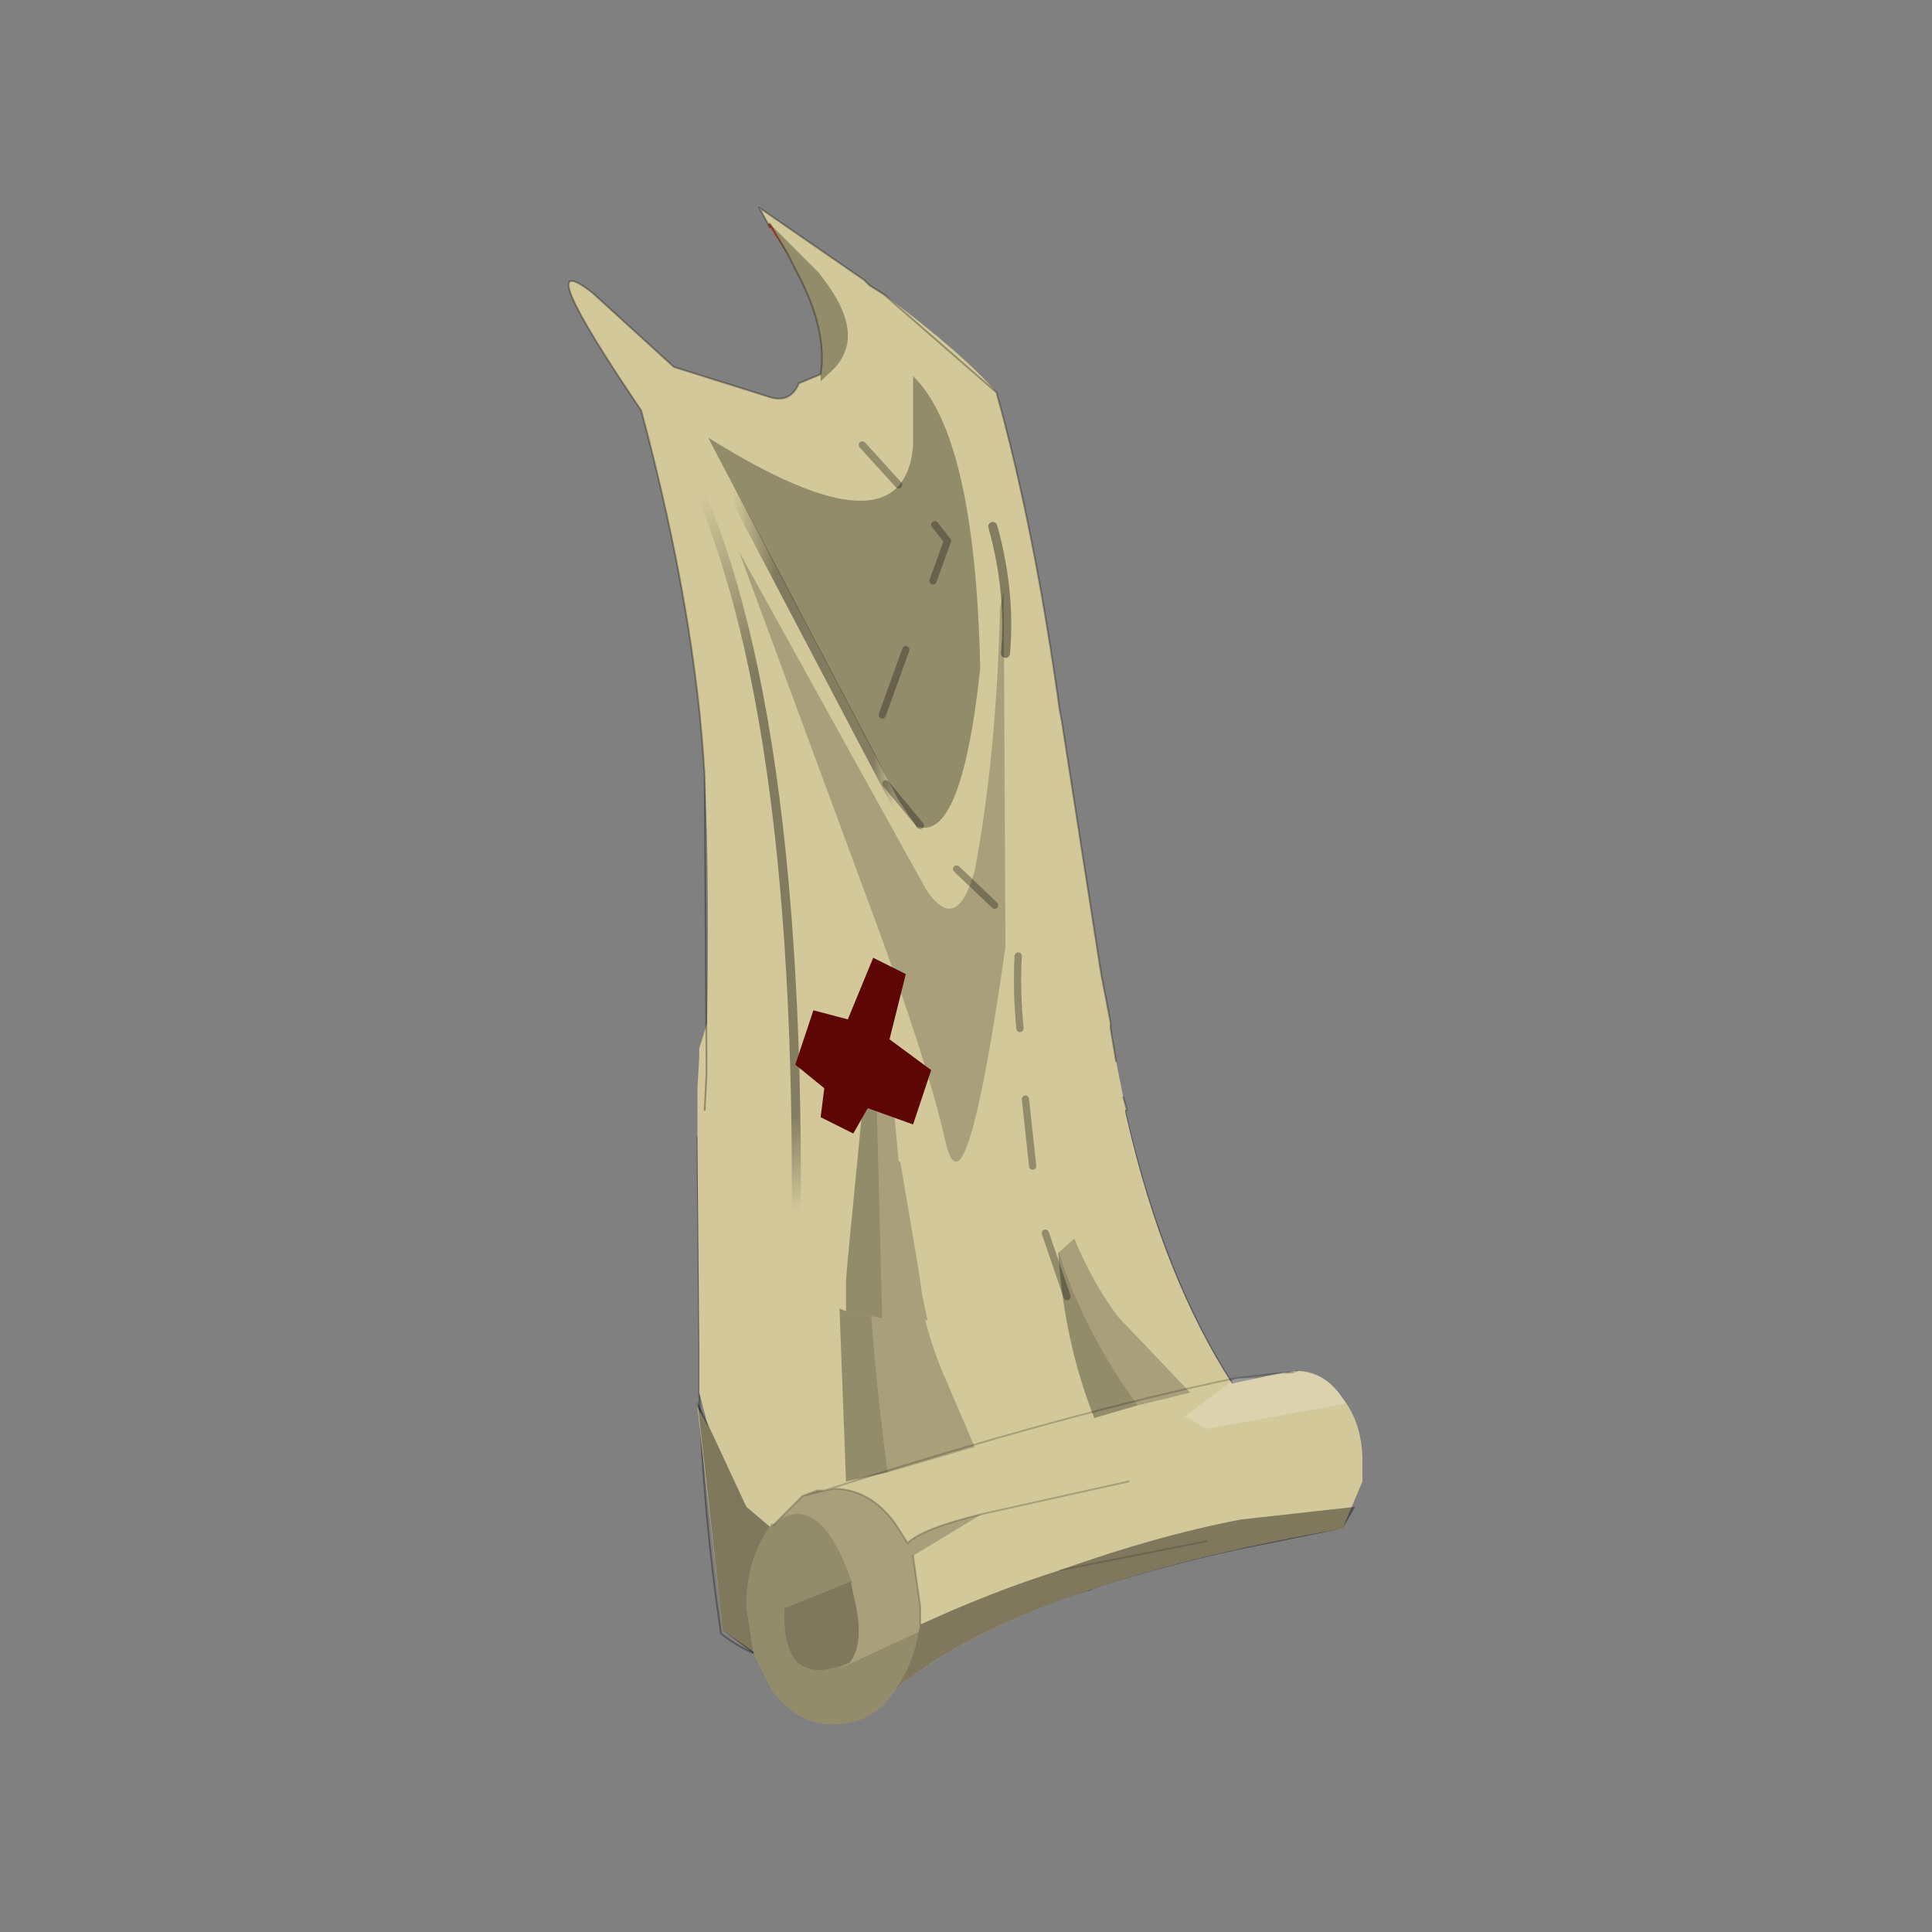 <?xml version="1.0" encoding="UTF-8" standalone="no"?>
<svg xmlns:xlink="http://www.w3.org/1999/xlink" height="440.0px" width="440.0px" xmlns="http://www.w3.org/2000/svg">
  <rect width="100%" height="100%" fill="#808080" stroke="none"/>
  <g transform="matrix(10.0, 0.0, 0.0, 10.0, 0.0, 0.0)">
    <use height="44.0" transform="matrix(0.909, 0.0, 0.0, 0.909, 2.0, 2.0)" width="44.0" xlink:href="#sprite0"/>
  </g>
  <defs>
    <g id="sprite0" transform="matrix(1.0, 0.0, 0.0, 1.0, 0.0, 0.0)">
      <use height="44.0" transform="matrix(1.0, 0.0, 0.0, 1.0, 0.0, 0.0)" width="44.0" xlink:href="#shape0"/>
      <use height="41.85" transform="matrix(0.908, 0.0, 0.0, 0.908, 12.05, 3.0)" width="21.9" xlink:href="#sprite1"/>
    </g>
    <g id="shape0" transform="matrix(1.0, 0.0, 0.0, 1.0, 0.0, 0.0)">
      <path d="M44.0 44.0 L0.0 44.0 0.0 0.0 44.0 0.0 44.0 44.0" fill="#43adca" fill-opacity="0.0" fill-rule="evenodd" stroke="none"/>
    </g>
    <g id="sprite1" transform="matrix(1.0, 0.0, 0.0, 1.0, 0.0, 0.0)">
      <use height="22.95" transform="matrix(1.0, 0.0, 0.0, 1.0, 3.55, 18.9)" width="18.35" xlink:href="#sprite2"/>
      <use height="31.6" transform="matrix(1.0, 0.0, 0.0, 1.0, 0.0, 0.0)" width="15.4" xlink:href="#sprite4"/>
    </g>
    <g id="sprite2" transform="matrix(1.0, 0.0, 0.0, 1.0, 5.85, 1.75)">
      <use height="19.8" transform="matrix(1.0, 0.0, 0.0, 1.0, -5.85, -0.15)" width="17.3" xlink:href="#shape1"/>
      <use height="22.95" transform="matrix(1.0, 0.0, 0.0, 1.0, -5.85, -1.75)" width="18.35" xlink:href="#sprite3"/>
      <use height="20.3" transform="matrix(1.0, 0.0, 0.0, 1.0, -5.85, 0.9)" width="18.15" xlink:href="#shape3"/>
    </g>
    <g id="shape1" transform="matrix(1.0, 0.0, 0.0, 1.0, 5.85, 0.15)">
      <path d="M-4.2 -0.1 L-4.15 -0.15 -4.15 -0.1 -4.2 -0.1" fill="#cccccc" fill-rule="evenodd" stroke="none"/>
      <path d="M-0.95 0.9 L-1.0 0.9 -0.95 0.7 -0.95 0.9" fill="#2b301a" fill-rule="evenodd" stroke="none"/>
      <path d="M-1.1 18.35 L-1.15 18.35 -1.15 18.3 -1.1 18.35" fill="#384913" fill-rule="evenodd" stroke="none"/>
      <path d="M4.15 6.55 L4.1 6.55 4.1 6.5 4.1 6.3 4.15 6.5 4.15 6.55 M9.65 14.35 L9.65 14.3 9.75 14.35 9.65 14.35" fill="#4a5f18" fill-rule="evenodd" stroke="none"/>
      <path d="M11.35 14.35 L11.35 14.3 11.45 14.35 11.35 14.35 M8.95 14.4 L8.8 14.4 8.95 14.35 8.95 14.4" fill="#555ba0" fill-rule="evenodd" stroke="none"/>
      <path d="M6.15 14.95 L7.2 14.75 6.25 14.95 6.15 14.95" fill="#856e35" fill-rule="evenodd" stroke="none"/>
      <path d="M2.6 16.6 L2.6 16.55 2.65 16.55 2.6 16.6" fill="#596a61" fill-rule="evenodd" stroke="none"/>
      <path d="M-5.85 5.0 L-5.8 10.75 -5.8 12.05 Q-5.7 15.3 -5.2 18.7 -3.75 19.85 -1.3 19.6 M-1.15 18.35 L-1.1 18.35 Q-0.65 18.05 0.1 17.9 L1.65 17.8 3.35 17.75 4.3 17.65 4.4 17.65 4.9 17.5 4.95 17.5 Q5.8 17.1 5.9 16.1 L5.9 15.85 5.9 15.4 6.15 14.95 M-1.15 18.35 L-1.4 18.5 -2.05 18.85 M11.35 14.3 L10.05 13.35 9.8 13.05 Q7.25 9.85 6.0 4.5 L5.8 3.65 5.7 3.35 M9.75 14.35 L11.35 14.35 M9.65 14.35 L9.55 14.35 8.95 14.4 M7.2 14.75 L6.25 14.95 6.15 14.95" fill="none" stroke="#000000" stroke-linecap="round" stroke-linejoin="round" stroke-opacity="0.302" stroke-width="0.05"/>
    </g>
    <g id="sprite3" transform="matrix(1.0, 0.0, 0.0, 1.0, 0.0, 0.0)">
      <use height="22.95" transform="matrix(1.0, 0.0, 0.0, 1.0, 0.0, 0.0)" width="18.35" xlink:href="#shape2"/>
    </g>
    <g id="shape2" transform="matrix(1.0, 0.0, 0.0, 1.0, 0.0, 0.0)">
      <path d="M7.4 4.5 L7.4 4.55 7.45 4.55 7.4 4.5 M11.65 5.4 L11.85 6.25 Q12.85 10.6 14.75 13.55 L16.15 13.25 16.3 13.25 16.5 13.2 Q17.3 13.2 17.8 13.95 18.35 14.65 18.35 15.7 L18.35 16.25 17.8 17.55 Q8.9 19.1 5.45 22.0 L5.35 22.15 5.15 22.4 Q4.55 22.95 3.75 22.95 2.75 22.95 2.05 22.0 L1.55 21.0 1.55 20.95 0.7 20.35 0.0 14.2 0.3 14.75 0.05 13.8 0.05 13.65 0.05 12.5 0.0 6.75 0.0 5.75 0.0 5.6 0.0 5.4 0.05 4.55 0.05 4.4 0.05 4.3 0.3 3.5 0.55 3.0 1.05 2.3 1.45 1.85 1.65 1.65 1.7 1.65 1.7 1.6 1.8 1.55 2.2 1.2 Q2.8 0.75 3.4 0.5 L4.05 0.25 4.1 0.2 4.75 0.1 5.1 0.05 5.75 0.0 6.55 0.05 6.65 0.05 6.7 0.05 6.95 0.15 7.15 0.15 8.3 0.55 8.55 0.7 8.85 0.9 8.9 1.2 8.95 1.3 9.55 1.45 9.6 1.4 9.8 1.6 9.8 1.7 9.9 1.65 10.55 2.4 11.35 4.05 11.4 4.3 11.45 4.55 11.55 5.05 11.55 5.1 11.65 5.4 M2.0 17.5 L2.1 17.45 2.05 17.4 2.0 17.5" fill="#d3c89a" fill-rule="evenodd" stroke="none"/>
      <path d="M2.0 17.5 L2.05 17.4 2.1 17.45 2.0 17.5" fill="#ffffff" fill-opacity="0.2" fill-rule="evenodd" stroke="none"/>
    </g>
    <g id="shape3" transform="matrix(1.0, 0.0, 0.0, 1.0, 5.85, -0.9)">
      <path d="M4.1 8.1 L4.1 7.75 4.1 7.4 4.1 7.1 4.1 6.55 4.15 6.55 4.35 7.2 4.4 7.4 Q4.9 8.8 5.75 9.95 L7.75 12.05 6.3 12.4 Q4.8 10.35 4.1 8.1 M-1.05 1.1 L-1.0 0.9 -0.95 0.9 -0.75 2.55 -0.75 2.8 -0.65 3.65 -0.6 3.95 -0.45 5.1 0.05 8.05 0.15 8.75 0.3 9.45 Q0.55 10.7 1.05 11.8 L1.8 13.55 -0.6 14.25 Q-1.55 7.2 -1.05 1.1" fill="#000000" fill-opacity="0.2" fill-rule="evenodd" stroke="none"/>
      <path d="M6.3 12.4 L5.1 12.75 Q4.25 10.6 4.1 8.1 4.8 10.35 6.3 12.4 M-0.6 14.25 L-1.75 14.5 -1.95 9.2 -1.95 8.35 -1.9 7.75 -1.55 4.15 -1.5 3.65 -1.4 2.9 -1.35 2.8 -1.35 2.55 -1.05 1.1 Q-1.55 7.2 -0.6 14.25" fill="#000000" fill-opacity="0.302" fill-rule="evenodd" stroke="none"/>
      <path d="M0.25 18.65 Q0.1 19.55 -0.4 20.25 L-0.5 20.4 -0.7 20.65 Q-1.3 21.2 -2.1 21.2 -3.1 21.2 -3.8 20.25 L-4.3 19.25 -4.5 17.95 Q-4.5 16.65 -3.85 15.75 L-3.75 15.7 -3.5 15.5 Q-2.4 14.95 -1.6 17.25 L-3.45 18.0 Q-3.55 20.3 -1.65 19.5 L-1.9 19.65 0.25 18.65" fill="#000000" fill-opacity="0.302" fill-rule="evenodd" stroke="none"/>
      <path d="M-2.35 14.75 L-2.1 14.7 Q-1.1 14.7 -0.4 15.65 L-0.05 16.2 Q0.35 15.8 2.0 15.4 L0.1 16.55 0.3 17.95 0.3 18.45 0.25 18.65 -1.9 19.65 -1.65 19.5 Q-1.2 18.95 -1.55 17.6 L-1.6 17.35 -1.6 17.25 Q-2.4 14.95 -3.5 15.5 L-3.75 15.7 -2.95 14.9 -2.55 14.75 -2.35 14.75 -2.95 14.9 -2.35 14.75" fill="#000000" fill-opacity="0.2" fill-rule="evenodd" stroke="none"/>
      <path d="M0.3 18.45 Q2.25 17.55 4.15 16.95 6.8 16.0 9.15 15.55 L12.3 15.2 11.95 15.8 9.0 16.4 Q2.45 17.85 -0.4 20.25 0.1 19.55 0.25 18.65 L0.3 18.45 M8.2 16.15 L4.15 16.95 8.2 16.15 M-3.85 15.75 Q-4.5 16.65 -4.5 17.95 L-4.3 19.25 -5.15 18.6 -5.85 12.3 -4.5 15.2 -3.85 15.75 M-1.6 17.25 L-1.6 17.35 -1.55 17.6 Q-1.2 18.95 -1.65 19.5 -3.55 20.3 -3.45 18.0 L-1.6 17.25" fill="#000000" fill-opacity="0.4" fill-rule="evenodd" stroke="none"/>
      <path d="M10.7 11.45 Q11.45 11.45 11.95 12.2 L12.05 12.35 8.2 13.05 7.6 12.7 9.0 11.65 9.65 11.65 9.8 11.6 10.3 11.5 10.45 11.5 10.55 11.5 10.7 11.45 10.55 11.5 10.6 11.45 10.65 11.45 10.7 11.45" fill="#ffffff" fill-opacity="0.2" fill-rule="evenodd" stroke="none"/>
      <path d="M4.15 16.95 L8.2 16.15" fill="none" stroke="#000000" stroke-linecap="round" stroke-linejoin="round" stroke-opacity="0.153" stroke-width="0.05"/>
      <path d="M10.7 11.45 L10.55 11.5 10.3 11.5 9.0 11.65 Q4.4 12.6 -2.35 14.75 L-2.1 14.7 Q-1.1 14.7 -0.4 15.65 L-0.05 16.2 Q0.35 15.8 2.0 15.4 L6.05 14.5 M0.3 18.45 L0.3 17.95 0.1 16.55 M-2.35 14.75 L-2.55 14.75 -2.95 14.9 -2.35 14.75 M-2.95 14.9 L-3.75 15.7" fill="none" stroke="#000000" stroke-linecap="round" stroke-linejoin="round" stroke-opacity="0.2" stroke-width="0.05"/>
    </g>
    <g id="sprite4" transform="matrix(1.0, 0.0, 0.0, 1.0, 3.1, 2.05)">
      <use height="31.6" transform="matrix(-1.0, 0.0, 0.0, 1.0, 12.3, -2.05)" width="15.4" xlink:href="#sprite5"/>
    </g>
    <g id="sprite5" transform="matrix(1.0, 0.0, 0.0, 1.0, 12.25, 2.05)">
      <use height="30.7" transform="matrix(1.0, 0.0, 0.0, 1.0, -12.25, -2.05)" width="15.4" xlink:href="#sprite6"/>
      <use height="31.6" transform="matrix(1.0, 0.0, 0.0, 1.0, -12.25, -2.05)" width="15.4" xlink:href="#shape5"/>
    </g>
    <g id="sprite6" transform="matrix(1.0, 0.0, 0.0, 1.0, 0.0, 0.0)">
      <use height="30.7" transform="matrix(1.0, 0.0, 0.0, 1.0, 0.0, 0.0)" width="15.4" xlink:href="#shape4"/>
    </g>
    <g id="shape4" transform="matrix(1.0, 0.0, 0.0, 1.0, 0.0, 0.0)">
      <path d="M0.0 24.9 L0.1 24.55 0.25 23.8 0.3 23.55 0.45 22.65 0.45 22.5 0.7 21.2 0.75 20.9 1.8 14.15 1.85 13.9 Q2.55 8.85 3.6 5.1 4.5 4.05 6.7 2.4 L7.1 2.15 7.25 2.0 10.15 0.0 9.9 0.45 9.85 0.45 9.35 1.3 9.3 1.4 9.15 1.7 Q8.25 3.35 8.45 4.6 L9.05 4.85 Q9.3 5.45 9.95 5.2 L12.5 4.4 14.75 2.35 Q16.55 0.95 13.4 5.6 11.9 11.2 11.65 15.7 11.5 18.5 11.6 23.5 L11.6 23.8 11.6 23.9 11.65 24.9 11.65 26.25 10.7 28.3 10.3 28.8 10.05 29.0 10.0 29.05 8.15 30.3 7.75 30.45 6.75 30.65 6.05 30.7 5.9 30.7 5.5 30.7 4.3 30.2 Q4.1 30.0 3.25 29.55 L1.9 28.85 0.9 27.95 0.5 27.2 0.2 26.45 0.05 25.1 0.05 24.9 0.0 24.9 M6.3 26.3 L6.4 25.2 6.25 26.35 6.3 26.3 M6.45 24.9 L6.4 24.9 6.4 25.2 6.45 24.9" fill="#d3c89a" fill-rule="evenodd" stroke="none"/>
      <path d="M0.05 24.9 L0.0 24.9 0.05 24.9" fill="#f9f6f3" fill-rule="evenodd" stroke="none"/>
    </g>
    <g id="shape5" transform="matrix(1.0, 0.0, 0.0, 1.0, 12.25, 2.05)">
      <path d="M-2.35 -1.6 L-2.4 -1.5 -2.9 -0.75 -2.4 -1.6 -2.35 -1.6" fill="#c84524" fill-rule="evenodd" stroke="none"/>
      <path d="M-2.35 -1.6 L-2.4 -1.5 M-2.9 -0.75 L-2.95 -0.65 -3.1 -0.35 Q-4.0 1.3 -3.8 2.55 L-3.2 2.8 Q-2.95 3.4 -2.3 3.15 L0.25 2.35 2.5 0.3 Q4.3 -1.1 1.15 3.55 -0.35 9.15 -0.6 13.65 L-0.65 21.45 -0.65 21.75 -0.65 21.85 -0.6 22.85 M-2.35 -1.6 L-2.1 -2.05 -5.0 -0.05 -5.15 0.1 -5.55 0.35 -8.65 3.05 Q-9.7 6.8 -10.4 11.85 L-10.45 12.1 -11.5 18.85 -11.55 19.15 -11.8 20.45 -11.8 20.6 -11.95 21.5 M-2.9 -0.75 L-2.4 -1.6 M-12.25 22.85 L-12.15 22.5" fill="none" stroke="#000000" stroke-linecap="round" stroke-linejoin="round" stroke-opacity="0.302" stroke-width="0.05"/>
      <path d="M-1.2 5.5 L-6.35 15.3 -6.8 15.95" fill="none" stroke="url(#gradient0)" stroke-linecap="round" stroke-linejoin="round" stroke-width="0.25"/>
      <path d="M-8.55 6.75 Q-9.05 8.55 -8.9 10.25" fill="none" stroke="url(#gradient1)" stroke-linecap="round" stroke-linejoin="round" stroke-width="0.25"/>
      <path d="M-3.05 28.4 L-3.05 28.85" fill="none" stroke="url(#gradient2)" stroke-linecap="round" stroke-linejoin="round" stroke-width="0.25"/>
      <path d="M0.25 4.3 Q-3.45 11.0 -3.1 27.7 L-3.1 28.15 -3.05 28.4" fill="none" stroke="url(#gradient3)" stroke-linecap="round" stroke-linejoin="round" stroke-width="0.25"/>
      <path d="M-0.7 4.3 L-0.8 4.5 -5.95 14.3 -6.25 14.75 -6.4 14.95 -6.45 15.05 -6.55 15.05 Q-7.7 15.3 -8.2 10.7 L-8.2 10.55 Q-8.05 4.25 -6.35 2.6 L-6.35 4.55 Q-6.05 7.65 -0.7 4.3" fill="#000000" fill-opacity="0.302" fill-rule="evenodd" stroke="none"/>
      <path d="M-8.75 9.0 Q-8.65 13.1 -8.05 16.25 -7.55 18.05 -6.7 16.75 L-1.55 7.45 -5.15 17.2 Q-6.75 21.5 -7.25 23.75 -7.8 26.05 -8.9 18.35 L-8.85 8.55 -8.75 9.0" fill="#000000" fill-opacity="0.2" fill-rule="evenodd" stroke="none"/>
      <path d="M-3.75 -0.25 L-2.4 -1.6 -2.9 -0.75 -2.95 -0.65 -3.1 -0.35 Q-4.0 1.3 -3.8 2.55 L-3.8 2.75 -4.0 2.55 Q-5.15 1.6 -3.9 -0.05 L-3.75 -0.25" fill="#000000" fill-opacity="0.302" fill-rule="evenodd" stroke="none"/>
      <path d="M-5.5 28.6 L-6.2 28.65 -6.35 28.65 -6.75 28.65 -6.6 27.95 -6.5 27.25 -6.0 24.3 -5.95 24.25 -5.85 23.15 -5.8 22.85 -5.7 21.75 -5.5 19.9 -5.3 20.8 -5.5 28.6" fill="#000000" fill-opacity="0.2" fill-rule="evenodd" stroke="none"/>
      <path d="M-5.5 28.6 L-5.3 20.8 -5.1 21.75 -5.05 22.1 -4.95 22.85 -4.9 23.35 -4.55 26.95 -4.5 27.55 -4.5 28.4 -5.5 28.6" fill="#000000" fill-opacity="0.302" fill-rule="evenodd" stroke="none"/>
      <path d="M-3.8 23.05 L-4.7 23.5 -5.1 22.8 -6.35 23.25 -6.85 21.75 -5.7 20.9 -6.15 19.1 -5.25 18.65 -4.55 20.35 -3.6 20.1 -3.1 21.6 -3.9 22.25 -3.8 23.05" fill="#5e0605" fill-rule="evenodd" stroke="none"/>
      <path d="M-5.95 5.6 L-4.95 4.5 M-5.5 11.95 L-6.15 10.15 M-6.55 15.0 L-5.6 13.85 M-6.9 8.25 L-7.3 7.15 -6.95 6.7 M-9.3 20.6 Q-9.2 19.6 -9.25 18.6 M-9.65 24.4 L-9.45 22.55 M-10.6 28.0 L-10.0 26.25 M-8.6 17.2 L-7.55 16.2" fill="none" stroke="#000000" stroke-linecap="round" stroke-linejoin="round" stroke-opacity="0.302" stroke-width="0.2"/>
    </g>
    <linearGradient gradientTransform="matrix(-0.003, 0.0, 0.0, 0.006, -3.85, 10.65)" gradientUnits="userSpaceOnUse" id="gradient0" spreadMethod="pad" x1="-819.2" x2="819.2">
      <stop offset="0.0" stop-color="#000000" stop-opacity="0.0"/>
      <stop offset="0.239" stop-color="#000000" stop-opacity="0.392"/>
      <stop offset="0.788" stop-color="#000000" stop-opacity="0.373"/>
      <stop offset="0.902" stop-color="#000000" stop-opacity="0.0"/>
    </linearGradient>
    <linearGradient gradientTransform="matrix(-0.001, -0.009, -0.01, 0.002, -8.4, 10.3)" gradientUnits="userSpaceOnUse" id="gradient1" spreadMethod="pad" x1="-819.2" x2="819.2">
      <stop offset="0.0" stop-color="#000000" stop-opacity="0.0"/>
      <stop offset="0.239" stop-color="#000000" stop-opacity="0.392"/>
      <stop offset="0.788" stop-color="#000000" stop-opacity="0.373"/>
      <stop offset="0.902" stop-color="#000000" stop-opacity="0.0"/>
    </linearGradient>
    <linearGradient gradientTransform="matrix(-0.005, 0.012, 0.014, 0.006, -1.4, 16.1)" gradientUnits="userSpaceOnUse" id="gradient2" spreadMethod="pad" x1="-819.2" x2="819.2">
      <stop offset="0.0" stop-color="#000000" stop-opacity="0.0"/>
      <stop offset="0.239" stop-color="#000000" stop-opacity="0.392"/>
      <stop offset="0.788" stop-color="#000000" stop-opacity="0.373"/>
      <stop offset="0.902" stop-color="#000000" stop-opacity="0.0"/>
    </linearGradient>
    <linearGradient gradientTransform="matrix(-0.005, 0.012, 0.014, 0.006, -1.45, 17.05)" gradientUnits="userSpaceOnUse" id="gradient3" spreadMethod="pad" x1="-819.2" x2="819.2">
      <stop offset="0.0" stop-color="#000000" stop-opacity="0.0"/>
      <stop offset="0.239" stop-color="#000000" stop-opacity="0.392"/>
      <stop offset="0.788" stop-color="#000000" stop-opacity="0.373"/>
      <stop offset="0.902" stop-color="#000000" stop-opacity="0.0"/>
    </linearGradient>
  </defs>
</svg>
